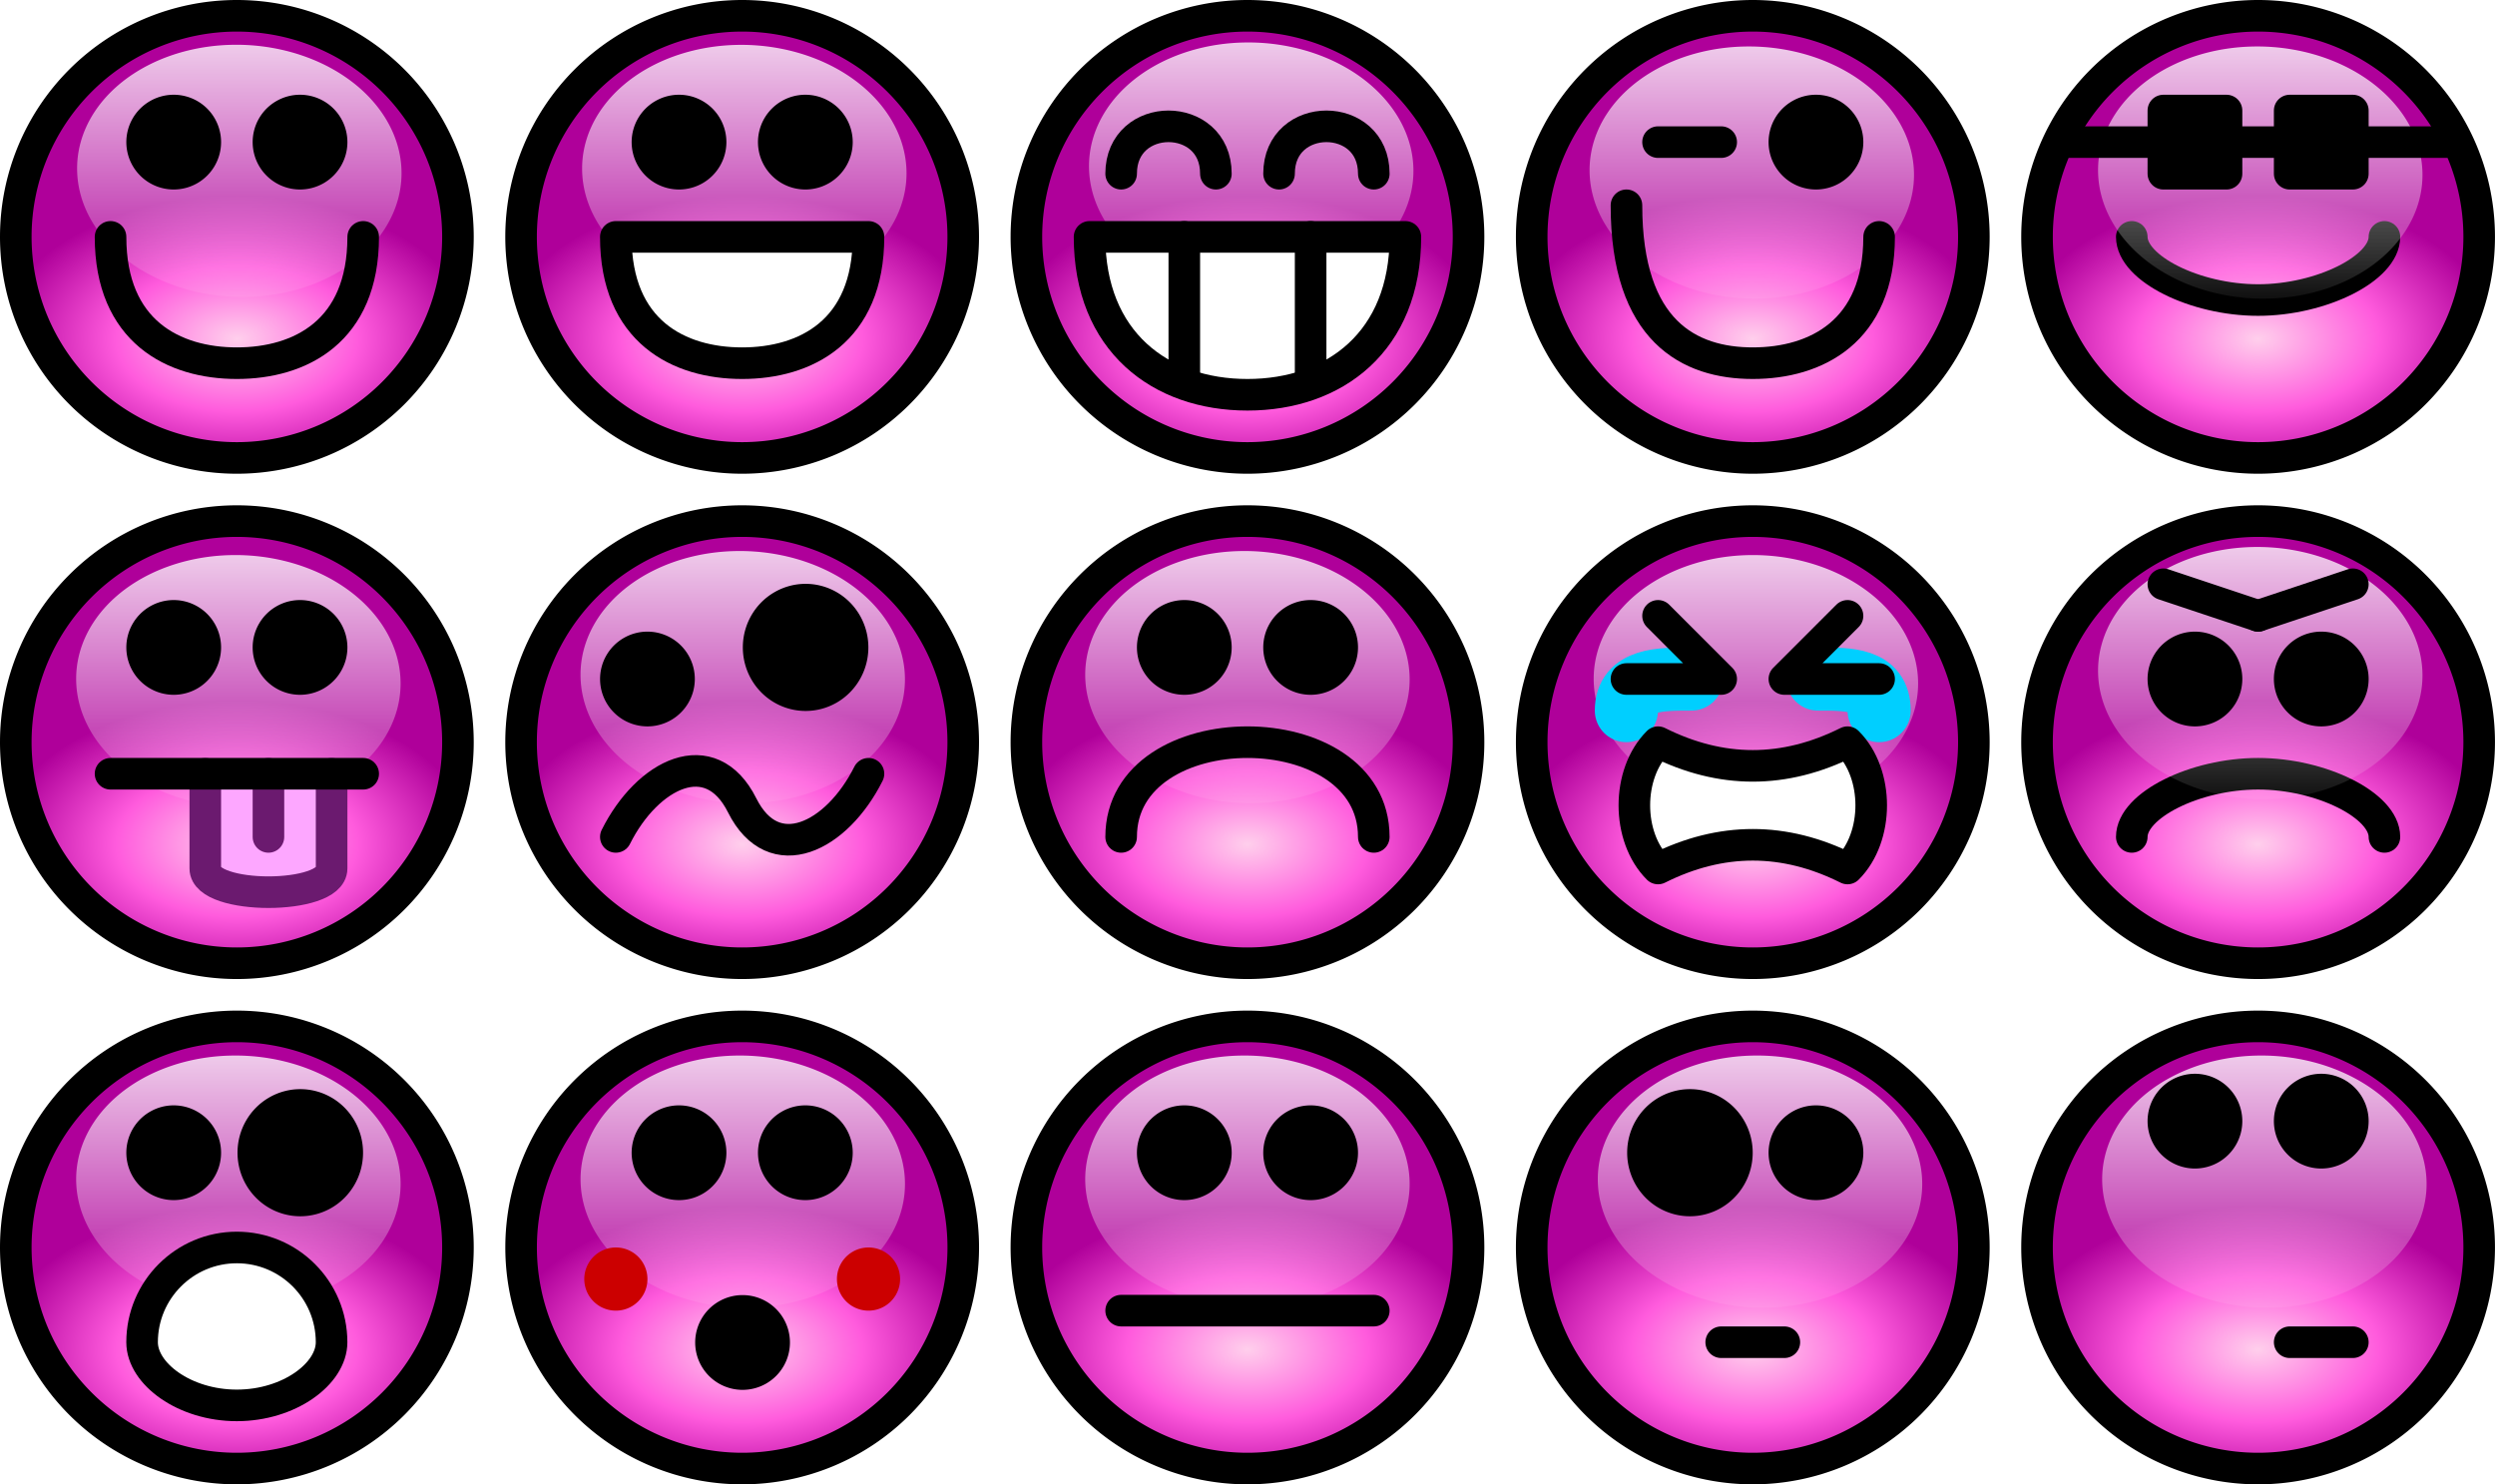 <?xml version="1.0" encoding="UTF-8"?>
<svg viewBox="0 0 79 47" xmlns="http://www.w3.org/2000/svg">
 <defs>
  <filter id="c" x="-.84" y="-.84" width="2.68" height="2.68">
   <feGaussianBlur stdDeviation=".7"/>
  </filter>
  <linearGradient id="b" x1=".983" x2="14.244" y1="5.36" y2="5.979" gradientUnits="userSpaceOnUse">
   <stop stop-color="#fff" offset="0"/>
   <stop stop-color="#fff" stop-opacity="0" offset="1"/>
  </linearGradient>
  <radialGradient id="a" cx="9.714" cy="8.79" r="7.5" gradientTransform="matrix(-7.9383e-8 .604 -1 -3.6299e-7 16.29 5.862)" gradientUnits="userSpaceOnUse">
   <stop stop-color="#ffcfec" offset="0"/>
   <stop stop-color="#ff5bdd" offset=".51"/>
   <stop stop-color="#af009a" offset="1"/>
  </radialGradient>
 </defs>
 <g transform="translate(-90.411 -1)">
  <path transform="translate(122.41 4.0483e-6)" d="m14.5 8.5a7 7 0 1 1 -14 0 7 7 0 1 1 14 0z" fill="url(#a)" stroke="#000" stroke-linecap="round" stroke-linejoin="round"/>
  <path transform="matrix(.06 .822 -1.282 .038 136.84 -.923)" d="m13.422 5.714a4.854 4 0 1 1 -9.708 0 4.854 4 0 1 1 9.708 0z" fill="url(#b)"/>
  <path d="m124.91 8.5c0 3.312 2.24 5 5 5s5-1.688 5-5h-10z" fill="#fff" stroke="#000" stroke-linecap="round" stroke-linejoin="round"/>
  <path d="m125.91 6.5c0-2 3-2 3 0" fill="none" stroke="#000" stroke-linecap="round" stroke-linejoin="round"/>
  <path d="m130.91 6.5c0-2 3-2 3 0" fill="none" stroke="#000" stroke-linecap="round" stroke-linejoin="round"/>
  <path d="m131.91 13v-4.5m-4 0v4.5" fill="none" stroke="#000" stroke-linecap="round" stroke-linejoin="round"/>
 </g>
 <g transform="translate(-90.411 -1)">
  <path transform="translate(90.411 4.0483e-6)" d="m14.5 8.5a7 7 0 1 1 -14 0 7 7 0 1 1 14 0z" fill="url(#a)" stroke="#000" stroke-linecap="round" stroke-linejoin="round"/>
  <path transform="matrix(.06 .822 -1.282 .038 104.8 -.85)" d="m13.422 5.714a4.854 4 0 1 1 -9.708 0 4.854 4 0 1 1 9.708 0z" fill="url(#b)"/>
  <path d="m93.911 8.5c0 3 2 4 4 4s4-1 4-4" fill="none" stroke="#000" stroke-linecap="round" stroke-linejoin="round"/>
  <path transform="translate(75.411 1)" d="m21.5 4.5a1 1 0 1 1 -2 0 1 1 0 1 1 2 0z" stroke="#000" stroke-linecap="round" stroke-linejoin="round"/>
  <path transform="translate(79.411 1)" d="m21.5 4.5a1 1 0 1 1 -2 0 1 1 0 1 1 2 0z" stroke="#000" stroke-linecap="round" stroke-linejoin="round"/>
 </g>
 <g transform="translate(-90.411 -1)">
  <path transform="translate(122.41 32)" d="m14.5 8.5a7 7 0 1 1 -14 0 7 7 0 1 1 14 0z" fill="url(#a)" stroke="#000" stroke-linecap="round" stroke-linejoin="round"/>
  <path transform="matrix(.06 .822 -1.282 .038 136.72 31.155)" d="m13.422 5.714a4.854 4 0 1 1 -9.708 0 4.854 4 0 1 1 9.708 0z" fill="url(#b)"/>
  <path transform="translate(107.41 33)" d="m21.5 4.5a1 1 0 1 1 -2 0 1 1 0 1 1 2 0z" stroke="#000" stroke-linecap="round" stroke-linejoin="round"/>
  <path transform="translate(111.41 33)" d="m21.5 4.5a1 1 0 1 1 -2 0 1 1 0 1 1 2 0z" stroke="#000" stroke-linecap="round" stroke-linejoin="round"/>
  <path d="m125.91 42.5h8" fill="#ff8d72" stroke="#000" stroke-linecap="round" stroke-linejoin="round"/>
 </g>
 <g transform="translate(-90.411 -1)">
  <path transform="translate(106.41 4.0483e-6)" d="m14.5 8.5a7 7 0 1 1 -14 0 7 7 0 1 1 14 0z" fill="url(#a)" stroke="#000" stroke-linecap="round" stroke-linejoin="round"/>
  <path transform="matrix(.06 .822 -1.282 .038 120.79 -.847)" d="m13.422 5.714a4.854 4 0 1 1 -9.708 0 4.854 4 0 1 1 9.708 0z" fill="url(#b)"/>
  <path d="m117.91 8.5h-8c0 3 2 4 4 4s4-1 4-4z" fill="#fff" stroke="#000" stroke-linecap="round" stroke-linejoin="round"/>
  <path transform="translate(91.411 1)" d="m21.5 4.5a1 1 0 1 1 -2 0 1 1 0 1 1 2 0z" stroke="#000" stroke-linecap="round" stroke-linejoin="round"/>
  <path transform="translate(95.411 1)" d="m21.5 4.5a1 1 0 1 1 -2 0 1 1 0 1 1 2 0z" stroke="#000" stroke-linecap="round" stroke-linejoin="round"/>
 </g>
 <g transform="translate(-90.411 -1)">
  <path transform="translate(138.41 4.0483e-6)" d="m14.5 8.5a7 7 0 1 1 -14 0 7 7 0 1 1 14 0z" fill="url(#a)" stroke="#000" stroke-linecap="round" stroke-linejoin="round"/>
  <path transform="matrix(.06 .822 -1.282 .038 152.69 -.796)" d="m13.422 5.714a4.854 4 0 1 1 -9.708 0 4.854 4 0 1 1 9.708 0z" fill="url(#b)"/>
  <path d="m141.91 7.5c0 4 2 5 4 5s4-1 4-4" fill="none" stroke="#000" stroke-linecap="round" stroke-linejoin="round"/>
  <path transform="translate(127.41 1)" d="m21.5 4.5a1 1 0 1 1 -2 0 1 1 0 1 1 2 0z" stroke="#000" stroke-linecap="round" stroke-linejoin="round"/>
  <path d="m144.91 5.5h-2" fill="#ecf3f7" stroke="#000" stroke-linecap="round" stroke-linejoin="round"/>
 </g>
 <g transform="translate(-90.411 -1)">
  <path transform="translate(122.41 16)" d="m14.5 8.5a7 7 0 1 1 -14 0 7 7 0 1 1 14 0z" fill="url(#a)" stroke="#000" stroke-linecap="round" stroke-linejoin="round"/>
  <path transform="matrix(.06 .822 -1.282 .038 136.72 15.18)" d="m13.422 5.714a4.854 4 0 1 1 -9.708 0 4.854 4 0 1 1 9.708 0z" fill="url(#b)"/>
  <path d="m125.91 27.5c0-2 2-3 4-3s4 1 4 3" fill="none" stroke="#000" stroke-linecap="round" stroke-linejoin="round"/>
  <path transform="translate(107.41 17)" d="m21.5 4.5a1 1 0 1 1 -2 0 1 1 0 1 1 2 0z" stroke="#000" stroke-linecap="round" stroke-linejoin="round"/>
  <path transform="translate(111.41 17)" d="m21.5 4.5a1 1 0 1 1 -2 0 1 1 0 1 1 2 0z" stroke="#000" stroke-linecap="round" stroke-linejoin="round"/>
 </g>
 <g transform="translate(-90.411 -1)">
  <path transform="translate(90.411 32)" d="m14.5 8.5a7 7 0 1 1 -14 0 7 7 0 1 1 14 0z" fill="url(#a)" stroke="#000" stroke-linecap="round" stroke-linejoin="round"/>
  <path transform="matrix(.06 .822 -1.282 .038 104.77 31.155)" d="m13.422 5.714a4.854 4 0 1 1 -9.708 0 4.854 4 0 1 1 9.708 0z" fill="url(#b)"/>
  <path transform="translate(75.411 33)" d="m21.5 4.5a1 1 0 1 1 -2 0 1 1 0 1 1 2 0z" stroke="#000" stroke-linecap="round" stroke-linejoin="round"/>
  <path transform="matrix(.98 0 0 1.032 79.829 32.855)" d="m22.031 4.5a1.531 1.453 0 1 1 -3.062 0 1.531 1.453 0 1 1 3.062 0z" stroke="#000" stroke-linecap="round" stroke-linejoin="round" stroke-width=".994"/>
  <path d="m100.91 43.5c0 1-1.344 2-3 2s-3-1-3-2c0-1.656 1.344-3 3-3s3 1.344 3 3z" fill="#fff" stroke="#000" stroke-linecap="round" stroke-linejoin="round"/>
 </g>
 <g transform="translate(-90.411 -1)">
  <path transform="translate(138.41 32)" d="m14.5 8.5a7 7 0 1 1 -14 0 7 7 0 1 1 14 0z" fill="url(#a)" stroke="#000" stroke-linecap="round" stroke-linejoin="round"/>
  <path transform="matrix(.06 .822 -1.282 .038 152.95 31.155)" d="m13.422 5.714a4.854 4 0 1 1 -9.708 0 4.854 4 0 1 1 9.708 0z" fill="url(#b)"/>
  <path transform="matrix(.98 0 0 1.032 123.83 32.855)" d="m22.031 4.5a1.531 1.453 0 1 1 -3.062 0 1.531 1.453 0 1 1 3.062 0z" stroke="#000" stroke-linecap="round" stroke-linejoin="round" stroke-width=".994"/>
  <path d="m144.91 43.5h2" fill="#404040" stroke="#000" stroke-linecap="round" stroke-linejoin="round"/>
  <path transform="translate(127.41 33)" d="m21.5 4.5a1 1 0 1 1 -2 0 1 1 0 1 1 2 0z" stroke="#000" stroke-linecap="round" stroke-linejoin="round"/>
 </g>
 <g transform="translate(-90.411 -1)">
  <path transform="translate(106.41 16)" d="m14.5 8.5a7 7 0 1 1 -14 0 7 7 0 1 1 14 0z" fill="url(#a)" stroke="#000" stroke-linecap="round" stroke-linejoin="round"/>
  <path transform="matrix(.06 .822 -1.282 .038 120.74 15.18)" d="m13.422 5.714a4.854 4 0 1 1 -9.708 0 4.854 4 0 1 1 9.708 0z" fill="url(#b)"/>
  <path transform="translate(90.411 18)" d="m21.5 4.5a1 1 0 1 1 -2 0 1 1 0 1 1 2 0z" stroke="#000" stroke-linecap="round" stroke-linejoin="round"/>
  <path d="m109.91 27.5c1-2 3-3 4-1s3 1 4-1" fill="none" stroke="#000" stroke-linecap="round" stroke-linejoin="round"/>
  <path transform="matrix(.98 0 0 1.032 95.829 16.855)" d="m22.031 4.5a1.531 1.453 0 1 1 -3.062 0 1.531 1.453 0 1 1 3.062 0z" stroke="#000" stroke-linecap="round" stroke-linejoin="round" stroke-width=".994"/>
 </g>
 <path transform="translate(16,31)" d="m14.5 8.5a7 7 0 1 1 -14 0 7 7 0 1 1 14 0z" fill="url(#a)" stroke="#000" stroke-linecap="round" stroke-linejoin="round"/>
 <path transform="matrix(.06 .822 -1.282 .038 30.33 30.155)" d="m13.422 5.714a4.854 4 0 1 1 -9.708 0 4.854 4 0 1 1 9.708 0z" fill="url(#b)"/>
 <path transform="translate(1,32)" d="m21.5 4.5a1 1 0 1 1 -2 0 1 1 0 1 1 2 0z" stroke="#000" stroke-linecap="round" stroke-linejoin="round"/>
 <path transform="translate(5,32)" d="m21.5 4.5a1 1 0 1 1 -2 0 1 1 0 1 1 2 0z" stroke="#000" stroke-linecap="round" stroke-linejoin="round"/>
 <path transform="matrix(.68 0 0 .68 -2.668 25.168)" d="m39.971 25.5a1.471 1.471 0 1 1 -2.942 0 1.471 1.471 0 1 1 2.942 0z" stroke="#000" stroke-linecap="round" stroke-linejoin="round" stroke-width="1.471"/>
 <path transform="translate(-16,17)" d="m36.5 23.5a1 1 0 1 1 -2 0 1 1 0 1 1 2 0z" fill="#c00" filter="url(#c)"/>
 <path transform="translate(-8,17)" d="m36.5 23.5a1 1 0 1 1 -2 0 1 1 0 1 1 2 0z" fill="#c00" filter="url(#c)"/>
 <g transform="translate(-90.411 -1)">
  <path transform="translate(90.411 16)" d="m14.5 8.5a7 7 0 1 1 -14 0 7 7 0 1 1 14 0z" fill="url(#a)" stroke="#000" stroke-linecap="round" stroke-linejoin="round"/>
  <path transform="matrix(.06 .822 -1.282 .038 104.77 15.308)" d="m13.422 5.714a4.854 4 0 1 1 -9.708 0 4.854 4 0 1 1 9.708 0z" fill="url(#b)"/>
  <path transform="translate(75.411 17)" d="m21.5 4.5a1 1 0 1 1 -2 0 1 1 0 1 1 2 0z" stroke="#000" stroke-linecap="round" stroke-linejoin="round"/>
  <path transform="translate(79.411 17)" d="m21.5 4.5a1 1 0 1 1 -2 0 1 1 0 1 1 2 0z" stroke="#000" stroke-linecap="round" stroke-linejoin="round"/>
  <path d="m96.911 25.5v3c0 1 4 1 4 0v-3" fill="#fda7ff" stroke="#6b1a6f" stroke-linecap="round" stroke-linejoin="round"/>
  <path d="m98.911 25.5v2" fill="none" stroke="#6b1a6f" stroke-linecap="round" stroke-linejoin="round"/>
  <path d="m93.911 25.5h8" fill="none" stroke="#000" stroke-linecap="round" stroke-linejoin="round"/>
 </g>
 <g transform="translate(-90.411 -1)">
  <path transform="translate(154.41 16)" d="m14.5 8.5a7 7 0 1 1 -14 0 7 7 0 1 1 14 0z" fill="url(#a)" stroke="#000" stroke-linecap="round" stroke-linejoin="round"/>
  <path d="m157.91 27.5c0-1 2-2 4-2s4 1 4 2" fill="none" stroke="#000" stroke-linecap="round" stroke-linejoin="round"/>
  <path transform="matrix(.06 .822 -1.282 .038 168.79 15.052)" d="m13.422 5.714a4.854 4 0 1 1 -9.708 0 4.854 4 0 1 1 9.708 0z" fill="url(#b)"/>
  <path d="m158.91 19.5 3 1" fill="#fff" stroke="#000" stroke-linecap="round" stroke-linejoin="round"/>
  <path d="m161.91 20.5 3-1" fill="#fff" stroke="#000" stroke-linecap="round" stroke-linejoin="round"/>
  <path transform="translate(139.41 18)" d="m21.5 4.5a1 1 0 1 1 -2 0 1 1 0 1 1 2 0z" stroke="#000" stroke-linecap="round" stroke-linejoin="round"/>
  <path transform="translate(143.41 18)" d="m21.5 4.5a1 1 0 1 1 -2 0 1 1 0 1 1 2 0z" stroke="#000" stroke-linecap="round" stroke-linejoin="round"/>
 </g>
 <g transform="translate(-90.411 -1)">
  <path transform="translate(138.41 16)" d="m14.5 8.5a7 7 0 1 1 -14 0 7 7 0 1 1 14 0z" fill="url(#a)" stroke="#000" stroke-linecap="round" stroke-linejoin="round"/>
  <path transform="matrix(.06 .822 -1.282 .038 152.82 15.308)" d="m13.422 5.714a4.854 4 0 1 1 -9.708 0 4.854 4 0 1 1 9.708 0z" fill="url(#b)"/>
  <path d="m149.91 23.5c0-1-0.938-1-1.938-1" fill="none" stroke="#00cfff" stroke-linecap="round" stroke-linejoin="round" stroke-width="2"/>
  <path d="m148.91 20.5-2 2h3" fill="none" stroke="#000" stroke-linecap="round" stroke-linejoin="round"/>
  <path d="m143.97 22.5c-1 0-2.062 0-2.062 1" fill="none" stroke="#00cfff" stroke-linecap="round" stroke-linejoin="round" stroke-width="2"/>
  <path d="m142.91 20.5 2 2h-3" fill="none" stroke="#000" stroke-linecap="round" stroke-linejoin="round"/>
  <path d="m142.91 24.5c-1 1-1 3 0 4 2-1 4-1 6 0 1-1 1-3 0-4-2 1-4 1-6 0z" fill="#fff" stroke="#000" stroke-linecap="round" stroke-linejoin="round"/>
 </g>
 <g transform="translate(-90.411 -1)">
  <path transform="translate(154.41 4.0483e-6)" d="m14.5 8.5a7 7 0 1 1 -14 0 7 7 0 1 1 14 0z" fill="url(#a)" stroke="#000" stroke-linecap="round" stroke-linejoin="round"/>
  <path d="m157.91 8.5c0 1 2 2 4 2s4-1 4-2" fill="none" stroke="#000" stroke-linecap="round" stroke-linejoin="round"/>
  <path transform="matrix(.06 .822 -1.282 .038 168.79 -.796)" d="m13.422 5.714a4.854 4 0 1 1 -9.708 0 4.854 4 0 1 1 9.708 0z" fill="url(#b)"/>
  <path d="m155.91 5.5h12" fill="#c1c1c1" stroke="#000" stroke-linecap="round" stroke-linejoin="round"/>
  <path d="m162.91 4.5v2h2v-2h-2z" stroke="#000" stroke-linecap="round" stroke-linejoin="round"/>
  <path d="m158.91 4.5v2h2v-2h-2z" stroke="#000" stroke-linecap="round" stroke-linejoin="round"/>
 </g>
 <g transform="translate(-90.411 -1)">
  <path transform="translate(154.41 32)" d="m14.5 8.5a7 7 0 1 1 -14 0 7 7 0 1 1 14 0z" fill="url(#a)" stroke="#000" stroke-linecap="round" stroke-linejoin="round"/>
  <path transform="matrix(.06 .822 -1.282 .038 168.92 31.155)" d="m13.422 5.714a4.854 4 0 1 1 -9.708 0 4.854 4 0 1 1 9.708 0z" fill="url(#b)"/>
  <path transform="translate(139.41 32)" d="m21.5 4.5a1 1 0 1 1 -2 0 1 1 0 1 1 2 0z" stroke="#000" stroke-linecap="round" stroke-linejoin="round"/>
  <path transform="translate(143.41 32)" d="m21.5 4.5a1 1 0 1 1 -2 0 1 1 0 1 1 2 0z" stroke="#000" stroke-linecap="round" stroke-linejoin="round"/>
  <path d="m162.91 43.5h2" fill="#404040" stroke="#000" stroke-linecap="round" stroke-linejoin="round"/>
 </g>
</svg>
